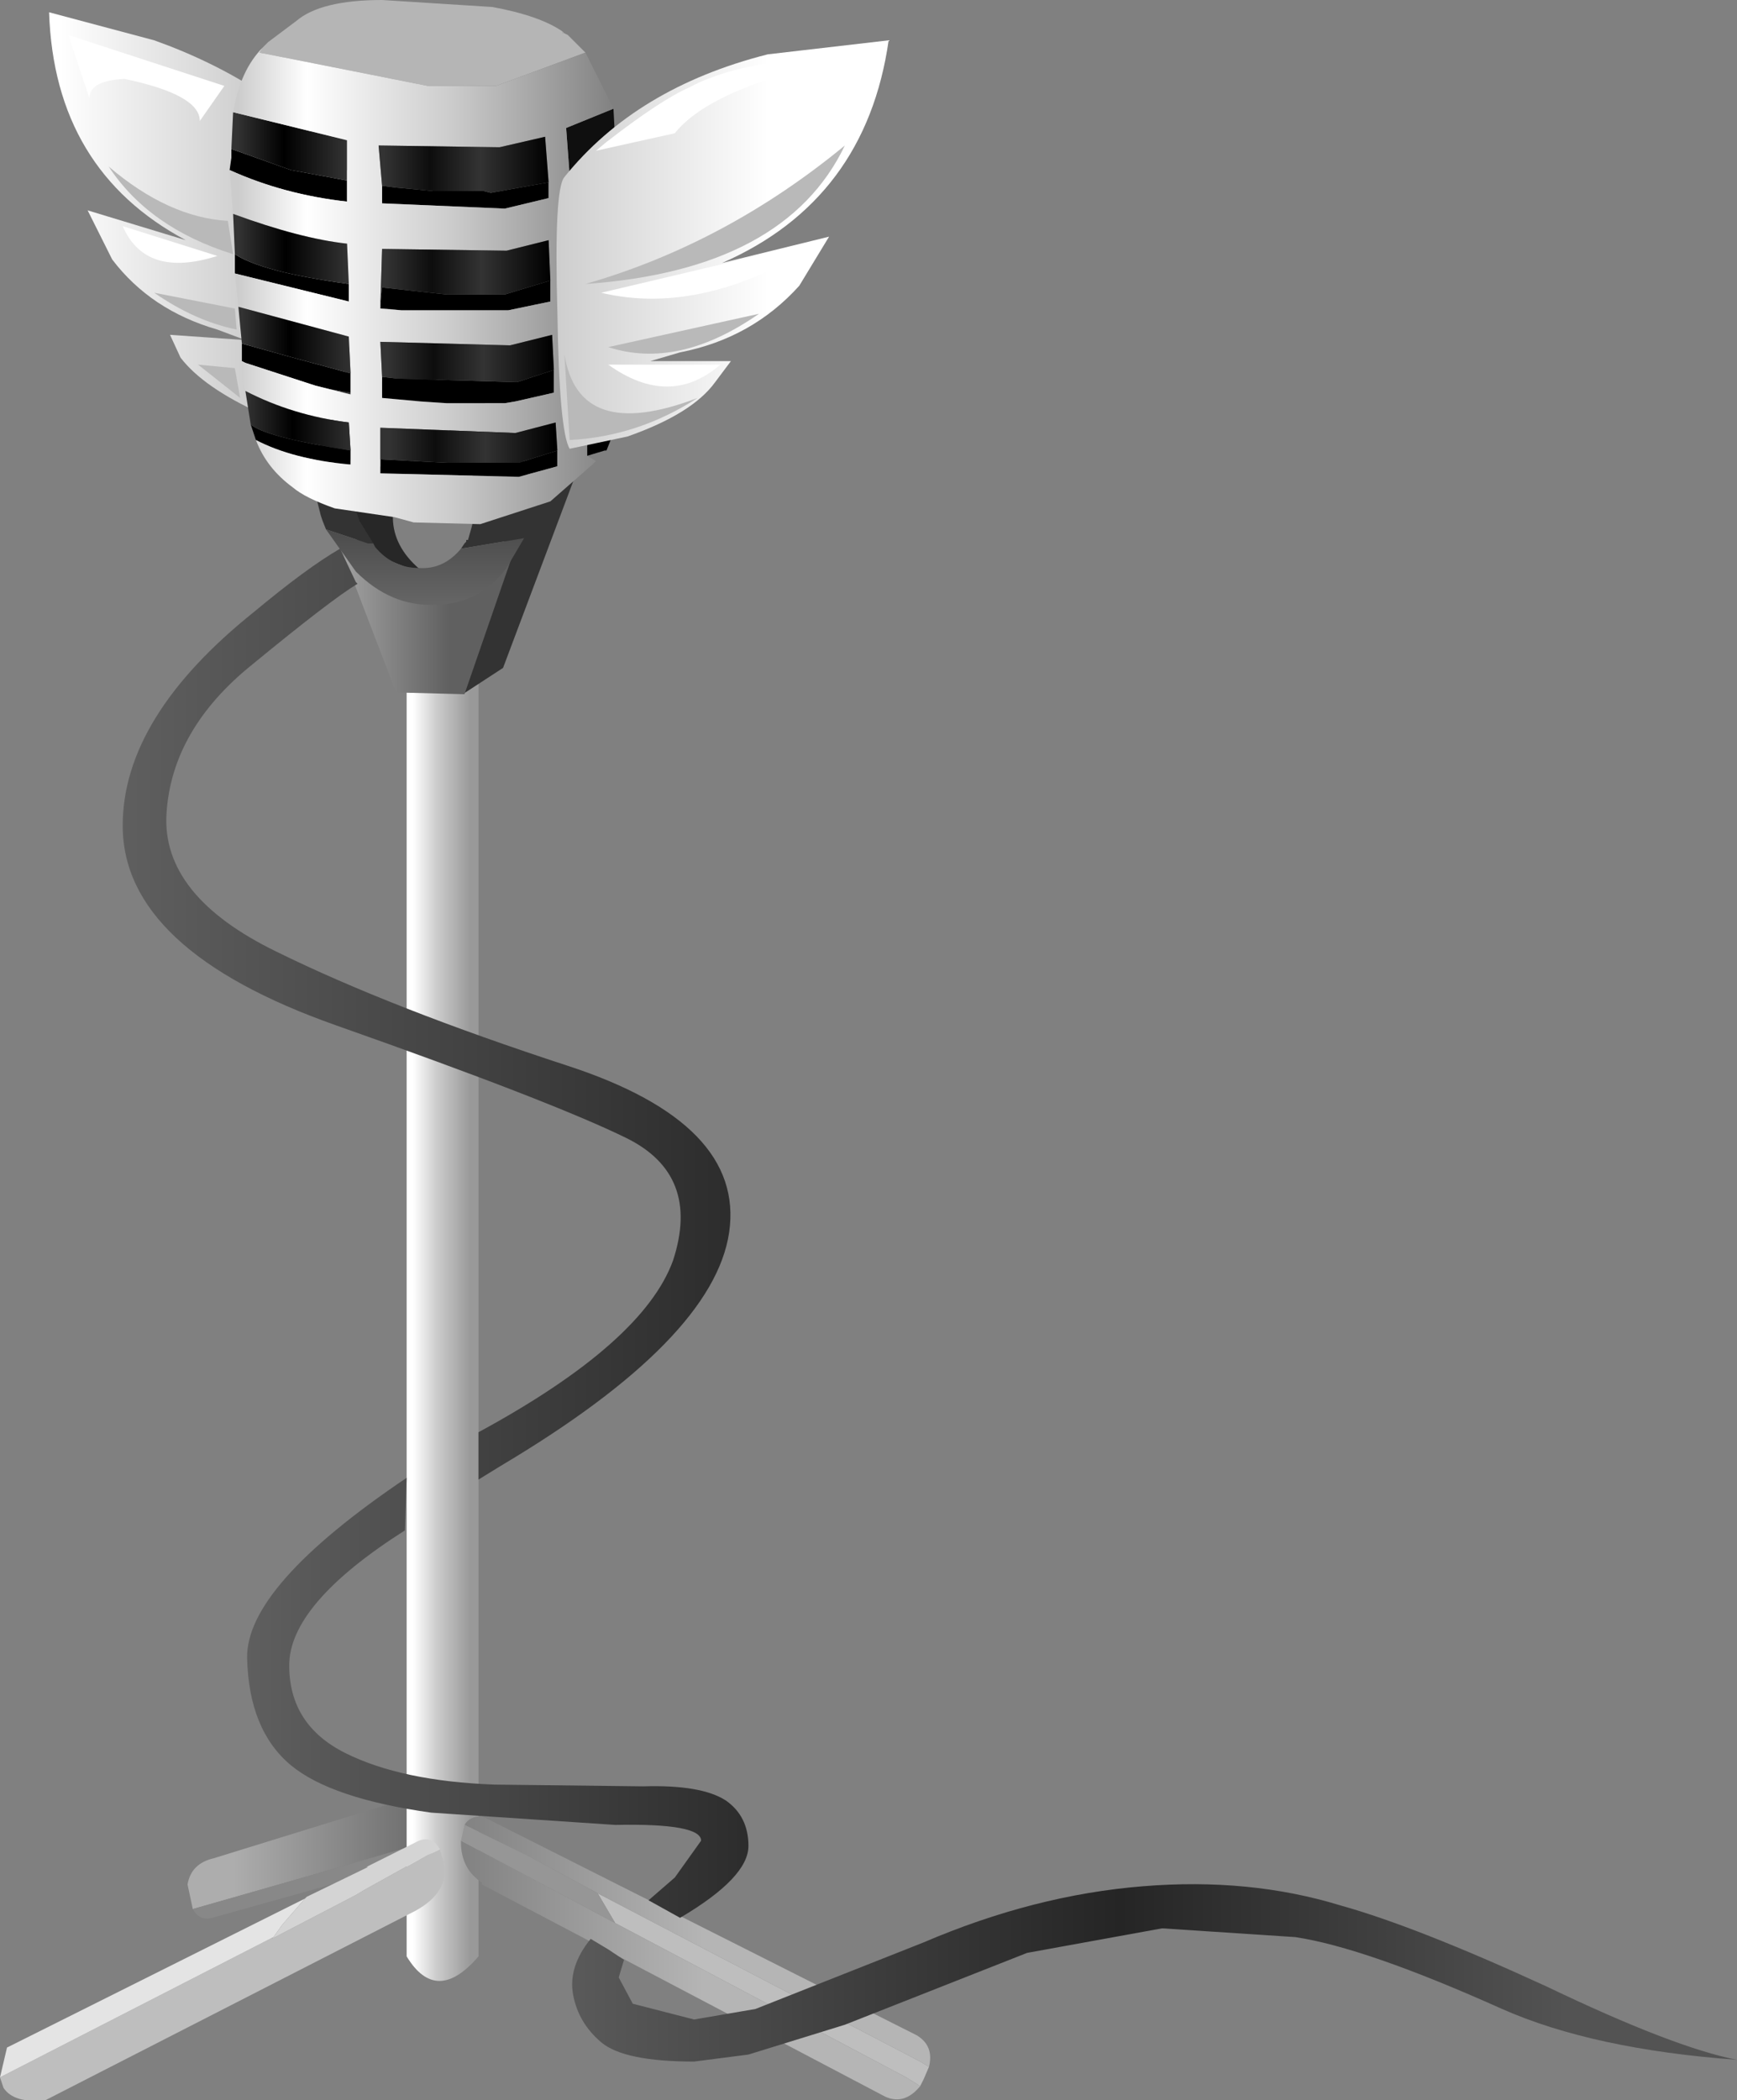 <svg xmlns="http://www.w3.org/2000/svg" xmlns:ffdec="https://www.free-decompiler.com/flash" xmlns:xlink="http://www.w3.org/1999/xlink" ffdec:objectType="frame" width="49.55" height="59.9"><rect width="100%" height="100%" fill="#808080" stroke="none"/><use ffdec:characterId="1" xlink:href="#a" width="49.55" height="59.9"/><defs><linearGradient id="b" x1="-819.2" x2="819.2" gradientTransform="matrix(.004 0 0 .002 6.7 95.8)" gradientUnits="userSpaceOnUse" spreadMethod="pad"><stop offset=".227" stop-color="#adadad"/><stop offset="1" stop-color="#707070"/></linearGradient><linearGradient id="c" x1="-819.2" x2="819.2" gradientTransform="matrix(.001 0 0 .022 10.85 80.35)" gradientUnits="userSpaceOnUse" spreadMethod="pad"><stop offset="0" stop-color="#fff"/><stop offset=".412" stop-color="#ccc"/><stop offset="1" stop-color="#999"/></linearGradient><linearGradient id="d" x1="-819.2" x2="819.2" gradientTransform="matrix(.008 0 0 .005 18.1 98.65)" gradientUnits="userSpaceOnUse" spreadMethod="pad"><stop offset=".004" stop-color="#838383"/><stop offset=".518" stop-color="#b5b5b5"/></linearGradient><linearGradient id="e" x1="-819.2" x2="819.2" gradientTransform="matrix(.003 0 0 .003 10.4 60.4)" gradientUnits="userSpaceOnUse" spreadMethod="pad"><stop offset="0" stop-color="#a3a3a3"/><stop offset=".635" stop-color="#606060"/></linearGradient><linearGradient id="f" x1="-819.2" x2="819.2" gradientTransform="matrix(0 .004 -.004 0 10.3 56.8)" gradientUnits="userSpaceOnUse" spreadMethod="pad"><stop offset=".357" stop-color="#333"/><stop offset="1" stop-color="#666"/></linearGradient><linearGradient id="g" x1="-819.2" x2="819.2" gradientTransform="matrix(.005 0 0 .007 4.05 49.05)" gradientUnits="userSpaceOnUse" spreadMethod="pad"><stop offset="0" stop-color="#fff"/><stop offset=".686" stop-color="#ccc"/></linearGradient><linearGradient id="h" x1="-819.2" x2="819.2" gradientTransform="matrix(.002 0 0 .001 6.5 46.95)" gradientUnits="userSpaceOnUse" spreadMethod="pad"><stop offset=".043" stop-color="#333"/><stop offset=".455"/><stop offset="1" stop-color="#333"/></linearGradient><linearGradient id="i" x1="-819.2" x2="819.2" gradientTransform="matrix(.007 0 -0 .009 10.5 50.15)" gradientUnits="userSpaceOnUse" spreadMethod="pad"><stop offset=".024" stop-color="#ccc"/><stop offset=".196" stop-color="#fff"/><stop offset=".553" stop-color="#ccc"/><stop offset="1" stop-color="#7a7a7a"/></linearGradient><linearGradient id="j" x1="-819.2" x2="819.2" gradientTransform="matrix(.003 0 0 .001 11.45 47.5)" gradientUnits="userSpaceOnUse" spreadMethod="pad"><stop offset=".043" stop-color="#333"/><stop offset=".31" stop-color="#0d0d0d"/><stop offset=".6" stop-color="#333"/><stop offset="1"/></linearGradient><linearGradient id="k" x1="-819.2" x2="819.2" gradientTransform="matrix(.007 0 -0 .009 10.5 50.15)" gradientUnits="userSpaceOnUse" spreadMethod="pad"><stop offset=".024" stop-color="#ccc"/><stop offset=".196" stop-color="#fff"/><stop offset=".553" stop-color="#ccc"/><stop offset="1" stop-color="#999"/></linearGradient><linearGradient id="l" x1="-819.2" x2="819.2" gradientTransform="matrix(.003 0 0 .001 11.5 50.55)" gradientUnits="userSpaceOnUse" spreadMethod="pad"><stop offset=".043" stop-color="#333"/><stop offset=".31" stop-color="#0d0d0d"/><stop offset=".6" stop-color="#333"/><stop offset="1"/></linearGradient><linearGradient id="m" x1="-819.2" x2="819.2" gradientTransform="matrix(.003 0 0 .001 11.6 55.4)" gradientUnits="userSpaceOnUse" spreadMethod="pad"><stop offset=".043" stop-color="#333"/><stop offset=".31" stop-color="#0d0d0d"/><stop offset=".6" stop-color="#333"/><stop offset="1"/></linearGradient><linearGradient id="n" x1="-819.2" x2="819.2" gradientTransform="matrix(.003 0 0 .001 11.55 53)" gradientUnits="userSpaceOnUse" spreadMethod="pad"><stop offset=".043" stop-color="#333"/><stop offset=".31" stop-color="#0d0d0d"/><stop offset=".6" stop-color="#333"/><stop offset="1"/></linearGradient><linearGradient id="o" x1="-819.2" x2="819.2" gradientTransform="matrix(.002 0 0 .002 6.55 50.15)" gradientUnits="userSpaceOnUse" spreadMethod="pad"><stop offset=".043" stop-color="#333"/><stop offset=".455"/><stop offset="1" stop-color="#333"/></linearGradient><linearGradient id="p" x1="-819.2" x2="819.2" gradientTransform="matrix(.002 0 0 .001 6.75 54.95)" gradientUnits="userSpaceOnUse" spreadMethod="pad"><stop offset=".043" stop-color="#333"/><stop offset=".455"/><stop offset="1" stop-color="#333"/></linearGradient><linearGradient id="q" x1="-819.2" x2="819.2" gradientTransform="matrix(.002 0 0 .001 6.65 52.7)" gradientUnits="userSpaceOnUse" spreadMethod="pad"><stop offset=".043" stop-color="#333"/><stop offset=".455"/><stop offset="1" stop-color="#333"/></linearGradient><linearGradient id="r" x1="-819.2" x2="819.2" gradientTransform="matrix(.006 0 0 .007 18.85 49.75)" gradientUnits="userSpaceOnUse" spreadMethod="pad"><stop offset="0" stop-color="#ccc"/><stop offset=".635" stop-color="#fff"/></linearGradient><linearGradient id="s" x1="-819.2" x2="819.2" gradientTransform="translate(9.1 58.1)scale(0)" gradientUnits="userSpaceOnUse" spreadMethod="pad"><stop offset="0" stop-color="#595959"/><stop offset="1"/></linearGradient><linearGradient id="t" x1="-819.2" x2="819.2" gradientTransform="matrix(.011 0 0 .016 10.3 71.7)" gradientUnits="userSpaceOnUse" spreadMethod="pad"><stop offset="0" stop-color="#606060"/><stop offset="1" stop-color="#2c2c2c"/></linearGradient><linearGradient id="u" x1="-819.2" x2="819.2" gradientTransform="matrix(.009 0 0 .008 12.35 91.2)" gradientUnits="userSpaceOnUse" spreadMethod="pad"><stop offset="0" stop-color="#606060"/><stop offset="1" stop-color="#2c2c2c"/></linearGradient><linearGradient id="v" x1="-819.2" x2="819.2" gradientTransform="matrix(.02 0 0 .003 31.15 99.15)" gradientUnits="userSpaceOnUse" spreadMethod="pad"><stop offset="0" stop-color="#595959"/><stop offset=".471" stop-color="#252525"/><stop offset=".859" stop-color="#535353"/></linearGradient><g id="a" fill-rule="evenodd"><path fill="url(#b)" d="m3.75 97.25-.15-.7q.1-.6.75-.75l5.5-1.7v1.4l-3.3.95z" transform="translate(1.75 -42.8)"/><path fill="#888" d="m5.5 54.45 2.8-.8 3.3-.95v.45L6.05 54.7q-.35.1-.55-.25"/><path fill="url(#c)" d="M11.9 62.1v36.5q-1.2 1.4-2.05 0V62.1z" transform="translate(1.75 -42.8)"/><path fill="#bebebe" d="m0 59.25 7.8-4-.05.05 2.4-1.25.25-.15 1.8-1q.15-.05.35-.15l.1.35q.2.85-.8 1.4L1.3 59.9q-.9.1-1.2-.35zm17.55-4.4-.5-.85 9.2 4.8.25.15-.15.35-.1.2-.4-.25z"/><path fill="#e4e4e4" d="m8.7 54.15-.65.75-.25.35-7.8 4 .2-.85z"/><path fill="#d4d4d4" d="m7.8 55.25.25-.35.65-.75.05-.05 1.75-.85h-.05l1.4-.7q.45-.25.7.2-.2.1-.35.15l-1.8 1-.25.15-2.4 1.25z"/><path fill="url(#d)" d="m11.4 95.3 4.4 2.35 8.3 4.4.4.25q-.45.55-1 .3L12 96.55v-.05q-.6-.4-.6-1.15zm3.9 1.5-1.95-1.05-1.85-.9q.15-.25.5-.25l12.4 6.25q.5.3.35.9l-.25-.15z" transform="translate(1.75 -42.8)"/><path fill="#969696" d="m13.15 52.5.1-.45 1.85.9L17.05 54l.5.85z"/><path d="m11.5 17.45.05.25q0 .4-.4.4-.3 0-.35-.15v-.2q0-.65.7-.3"/><path fill="#333" d="m14.6 14.65 1.8-1.05-2.05 5.45-1.15.75z"/><path fill="#272727" d="m9.1 13.6 2.7-.45q-1.3 1.9.25 3.15-1.4-.3-2.5-1.5z"/><path fill="url(#e)" d="m10.5 59.35 2.4-.8-1.4 4.05-1.95-.05-1.65-4.3z" transform="translate(1.75 -42.8)"/><path fill="#333" d="M15.15 14.25v.25l-.05.45-.05.15-.1.25-1.8.3.1-.15.05-.05v-.05h.05l.1-.35.05-.2.05-.1v-.25l.05-.15v-.1zm-5.85.85-.1-.25-.05-.15-.15-.6.3.15h.75v.05l.05.15.05.1.1.3.4.65h-.15z"/><path fill="url(#f)" d="M7.25 56.9q-.15-1.35.65-2.4.8-.9 2.05-.95 1.25 0 2.25.85 1 1 1.15 2.35l.05.3h-1.55v.1l-.05-.4q-.1-.95-.7-1.65-.7-.65-1.4-.65-.75.05-1.15.8-.5.75-.3 1.65l.05.15h-.75zm5.95 1.25-.5.85q-.8 1.05-2.05 1.05-1.25.05-2.25-.95l-.85-1.2 1.2.4h.15l.05.1q.5.6 1.25.6.7.05 1.2-.55z" transform="translate(1.75 -42.8)"/><path fill="url(#g)" d="M8 47.45q.75.85.35 3.5Q8.2 54.7 7.25 55l-1.55-.4q-1.65-.75-2.3-1.6l-.3-.65 2.15.15-.8-.3q-1.9-.55-3-2l-.7-1.4 2.8.85q-3.75-2-3.9-6.5l3 .8Q6 45.15 8 47.45" transform="translate(1.75 -42.8)"/><path fill="#333" d="M10 11.2v.05l-.6-.15zm7.45-3.3-1 .45V8.3zm-6 .95-.6-.05H11z"/><path d="M9.95 8.1v.5L6.7 7.8v-.55q.75.5 3.25.85m.05 2.55v.55l-.6-.1L9 11l-2-.65-.1-.05v-.5zm0 2.2v.4q-1.65-.15-2.7-.7l-.15-.45q.35.35 2.85.75m6.75.15v-.4l.35-.15.5-.35-.1.25-.2.5h-.05zm1.2-2.6-1.4.55v-.7q.55-.25 1.35-.55l.05.45zm-.15-2.65q-.15.1-.35.15l-1 .4v-.6l1.25-.65h.05l.05.35zm-.2-2.9-1.35.55V5l1.35-.4zm-7.7.3v.6q-1.8-.2-3.35-.9l.05-.35v-.25l1.7.6zm1 .15.4.05.55.05.5.05h1.45l.2.05 1.65-.3v.45l-1.25.3-3.5-.15zM15.7 8v.6l-1.2.25h-3.05L11 8.8h-.15v-.1l.05-.5 1.85.2h1.65zm.1 2.55v.65l-1.1.25-.3.05h-1.65l-.75-.05-1.1-.1v-.6l.45.05 3.4.1zm.1 2.3v.45l-1.1.3-3.95-.1v-.4l1.9.1h2.05z"/><path fill="#0f0f0f" d="m16.75 12.6-.05-.8 1.1-.5-.2.8-.5.35zm-.2-2.35-.05-.9 1.3-.6.1.95q-.8.3-1.35.55m-.1-2.55-.1-1.1 1.35-.55.05 1h-.05zm-.2-2.7-.1-1.35 1.35-.55.05.95.05.55z"/><path fill="#b5b5b5" d="m16.7 1.5-2.55.95H12.2L7.4 1.5l.1-.15.15-.15.8-.6q.7-.6 2.45-.6l3.15.2q1.35.25 2 .7v.05h.05l.1.05.05.05z"/><path fill="url(#h)" d="m4.9 46 3.25.8v1.15l-1.6-.3-1.7-.6z" transform="translate(1.75 -42.8)"/><path fill="url(#i)" d="m4.9 48.9-.1-1.25q1.55.7 3.35.9V46.8L4.9 46q.2-1.2.85-1.85l-.1.15 4.8.95h1.95l2.55-.95.8 1.6-1.35.55.1 1.35v.4l1.35-.55.1 1.2-1.35.55.1 1.1v.65l1-.45q.2-.05.35-.15v1l-1.3.6.05.9v.7l1.4-.55-.15.9-1.1.5.05.8v.4l.25.15-.1.1-1.2 1.05-2 .65-1.9-.05-.55-.15-1.7-.25q-.85-.3-1.2-.6-.75-.55-1.05-1.35 1.05.55 2.7.7v-.4l-.05-.8q-1.6-.2-2.95-.9l-.1-.3v-.55l.1.05 2 .65.4.1.6.15v-.6L8.2 52.4l-3.15-.85-.1-.95 3.25.8v-.5l-.05-1.15Q6.8 49.6 4.9 48.9m9-.9-.1-1.3-1.3.3-3.45-.05.1 1.15v.5l3.5.15 1.25-.3zm.05 2.8-.05-1.15-1.2.3-3.55-.05-.05 1.6v.1l.6.05h3.05l1.2-.25zm-4.8 2.75v.6l1.1.1.75.05h1.65l.3-.05 1.1-.25v-.65l-.05-1-1.2.3-3.7-.1zm5 2.1-.05-.8-1.15.3L9.1 55v1.3l3.95.1 1.1-.3v-.45" transform="translate(1.75 -42.8)"/><path fill="url(#j)" d="m13.9 48-1.65.3-.2-.05H10.6l-.5-.05-.55-.05-.4-.05-.1-1.15 3.45.05 1.3-.3z" transform="translate(1.75 -42.8)"/><path fill="url(#k)" d="m14.3 43.7.05.05h-.05z" transform="translate(1.75 -42.8)"/><path fill="url(#l)" d="m9.1 51.5.05-1.6 3.55.05 1.2-.3.05 1.15-1.3.4H11L9.15 51z" transform="translate(1.75 -42.8)"/><path fill="url(#m)" d="M9.1 55.9V55l3.85.15 1.15-.3.05.8-1.1.35H11z" transform="translate(1.75 -42.8)"/><path fill="url(#n)" d="M14.05 53.35 13 53.7l-3.4-.1-.45-.05-.05-1 3.7.1 1.2-.3z" transform="translate(1.75 -42.8)"/><path fill="url(#o)" d="M4.9 48.9q1.9.7 3.25.85l.05 1.15q-2.5-.35-3.25-.85z" transform="translate(1.75 -42.8)"/><path fill="url(#p)" d="M5.25 53.95q1.35.7 2.95.9l.05.8q-2.5-.4-2.85-.75z" transform="translate(1.75 -42.8)"/><path fill="url(#q)" d="m5.05 51.55 3.15.85.05 1.05-3.1-.85z" transform="translate(1.75 -42.8)"/><path fill="url(#r)" d="M14.35 47.85q2.05-2.55 5.8-3.5l3.45-.4q-.65 4.55-4.75 6.35l3.05-.75-.85 1.4q-1.35 1.5-3.4 1.9l-.85.25h2.3l-.45.6q-.65.9-2.5 1.55l-1.65.35q-.3-.5-.35-3.9-.1-3.5.2-3.85" transform="translate(1.75 -42.8)"/><path fill="#fff" d="m6.4 2.45-.7 1q0-.75-2.15-1.2-1 .05-1 .55L1.95 1zM17 4.3l.3-.25q1.55-1.2 2.35-1.55 1.1-.6 3.05-.8l2.3-.2q-4.6.85-5.75 2.3zm3.55 6.1q-1.45 1.25-3.2 0zm-3.4-2.05 6.35-1.5q-3.4 2.2-6.35 1.5M6.2 7.3q-2.05.65-2.7-.85z"/><path fill="#b9b9b9" d="m6.5 6.3.15.95q-2.4-.75-3.55-2.5Q4.8 6.2 6.5 6.3m13.4 5.05q-1.7 1.1-3.65 1.2l-.15-2.45q.4 2.55 3.8 1.25M17.35 9.9l4.3-.95q-2.3 1.6-4.3.95m-10.6-.5q-1.2-.25-2.35-1.05l2.3.45zm-1.1 1 1.05.1.15.85zM16.7 8.1q4-1.15 7.4-3.95-1.7 3.55-7.4 3.95"/><path fill="url(#s)" d="M9.25 58.1v.15l-.25-.3q.2-.05.25.15" transform="translate(1.75 -42.8)"/><path fill="url(#t)" d="M8.45 59.45q-.75.45-3 2.3Q3.15 63.6 3 66q-.15 2.35 3.15 3.95 3.25 1.6 8.3 3.25t4.6 4.75q-.45 3.05-6.5 6.65l-.65.4v-1.35q4.7-2.55 5.55-4.9.8-2.45-1.35-3.5t-8.25-3.2-6.1-5.7q0-3.1 3.75-6.1Q7 59 7.95 58.45l.45.95z" transform="translate(1.75 -42.8)"/><path fill="url(#u)" d="m9.85 84.95-.05 1.5q-3.3 2.1-3.3 3.85 0 1.7 1.6 2.5t4.25.9l4.25.05q1.65-.05 2.35.4.65.45.65 1.3 0 .9-1.95 2.05l-.9-.5.75-.65.75-1.05q0-.5-2.45-.45l-5.25-.35q-2.85-.4-4-1.35-1.2-1-1.25-3.05t4.55-5.15" transform="translate(1.75 -42.8)"/><path fill="url(#v)" d="m15.6 98.4.45.3-.15.5.4.75 1.75.45 1.75-.3 4.8-1.9q3.15-1.35 6.25-1.6 3.05-.25 5.65.55 2.15.6 5.85 2.3 3.65 1.75 5.45 2.1-4.1-.3-6.7-1.45-3.9-1.75-5.9-2.05l-3.8-.25-3.85.7-5.2 2.05-2.75.85-1.55.2q-2 0-2.65-.55t-.8-1.35.5-1.6z" transform="translate(1.75 -42.8)"/></g></defs></svg>
